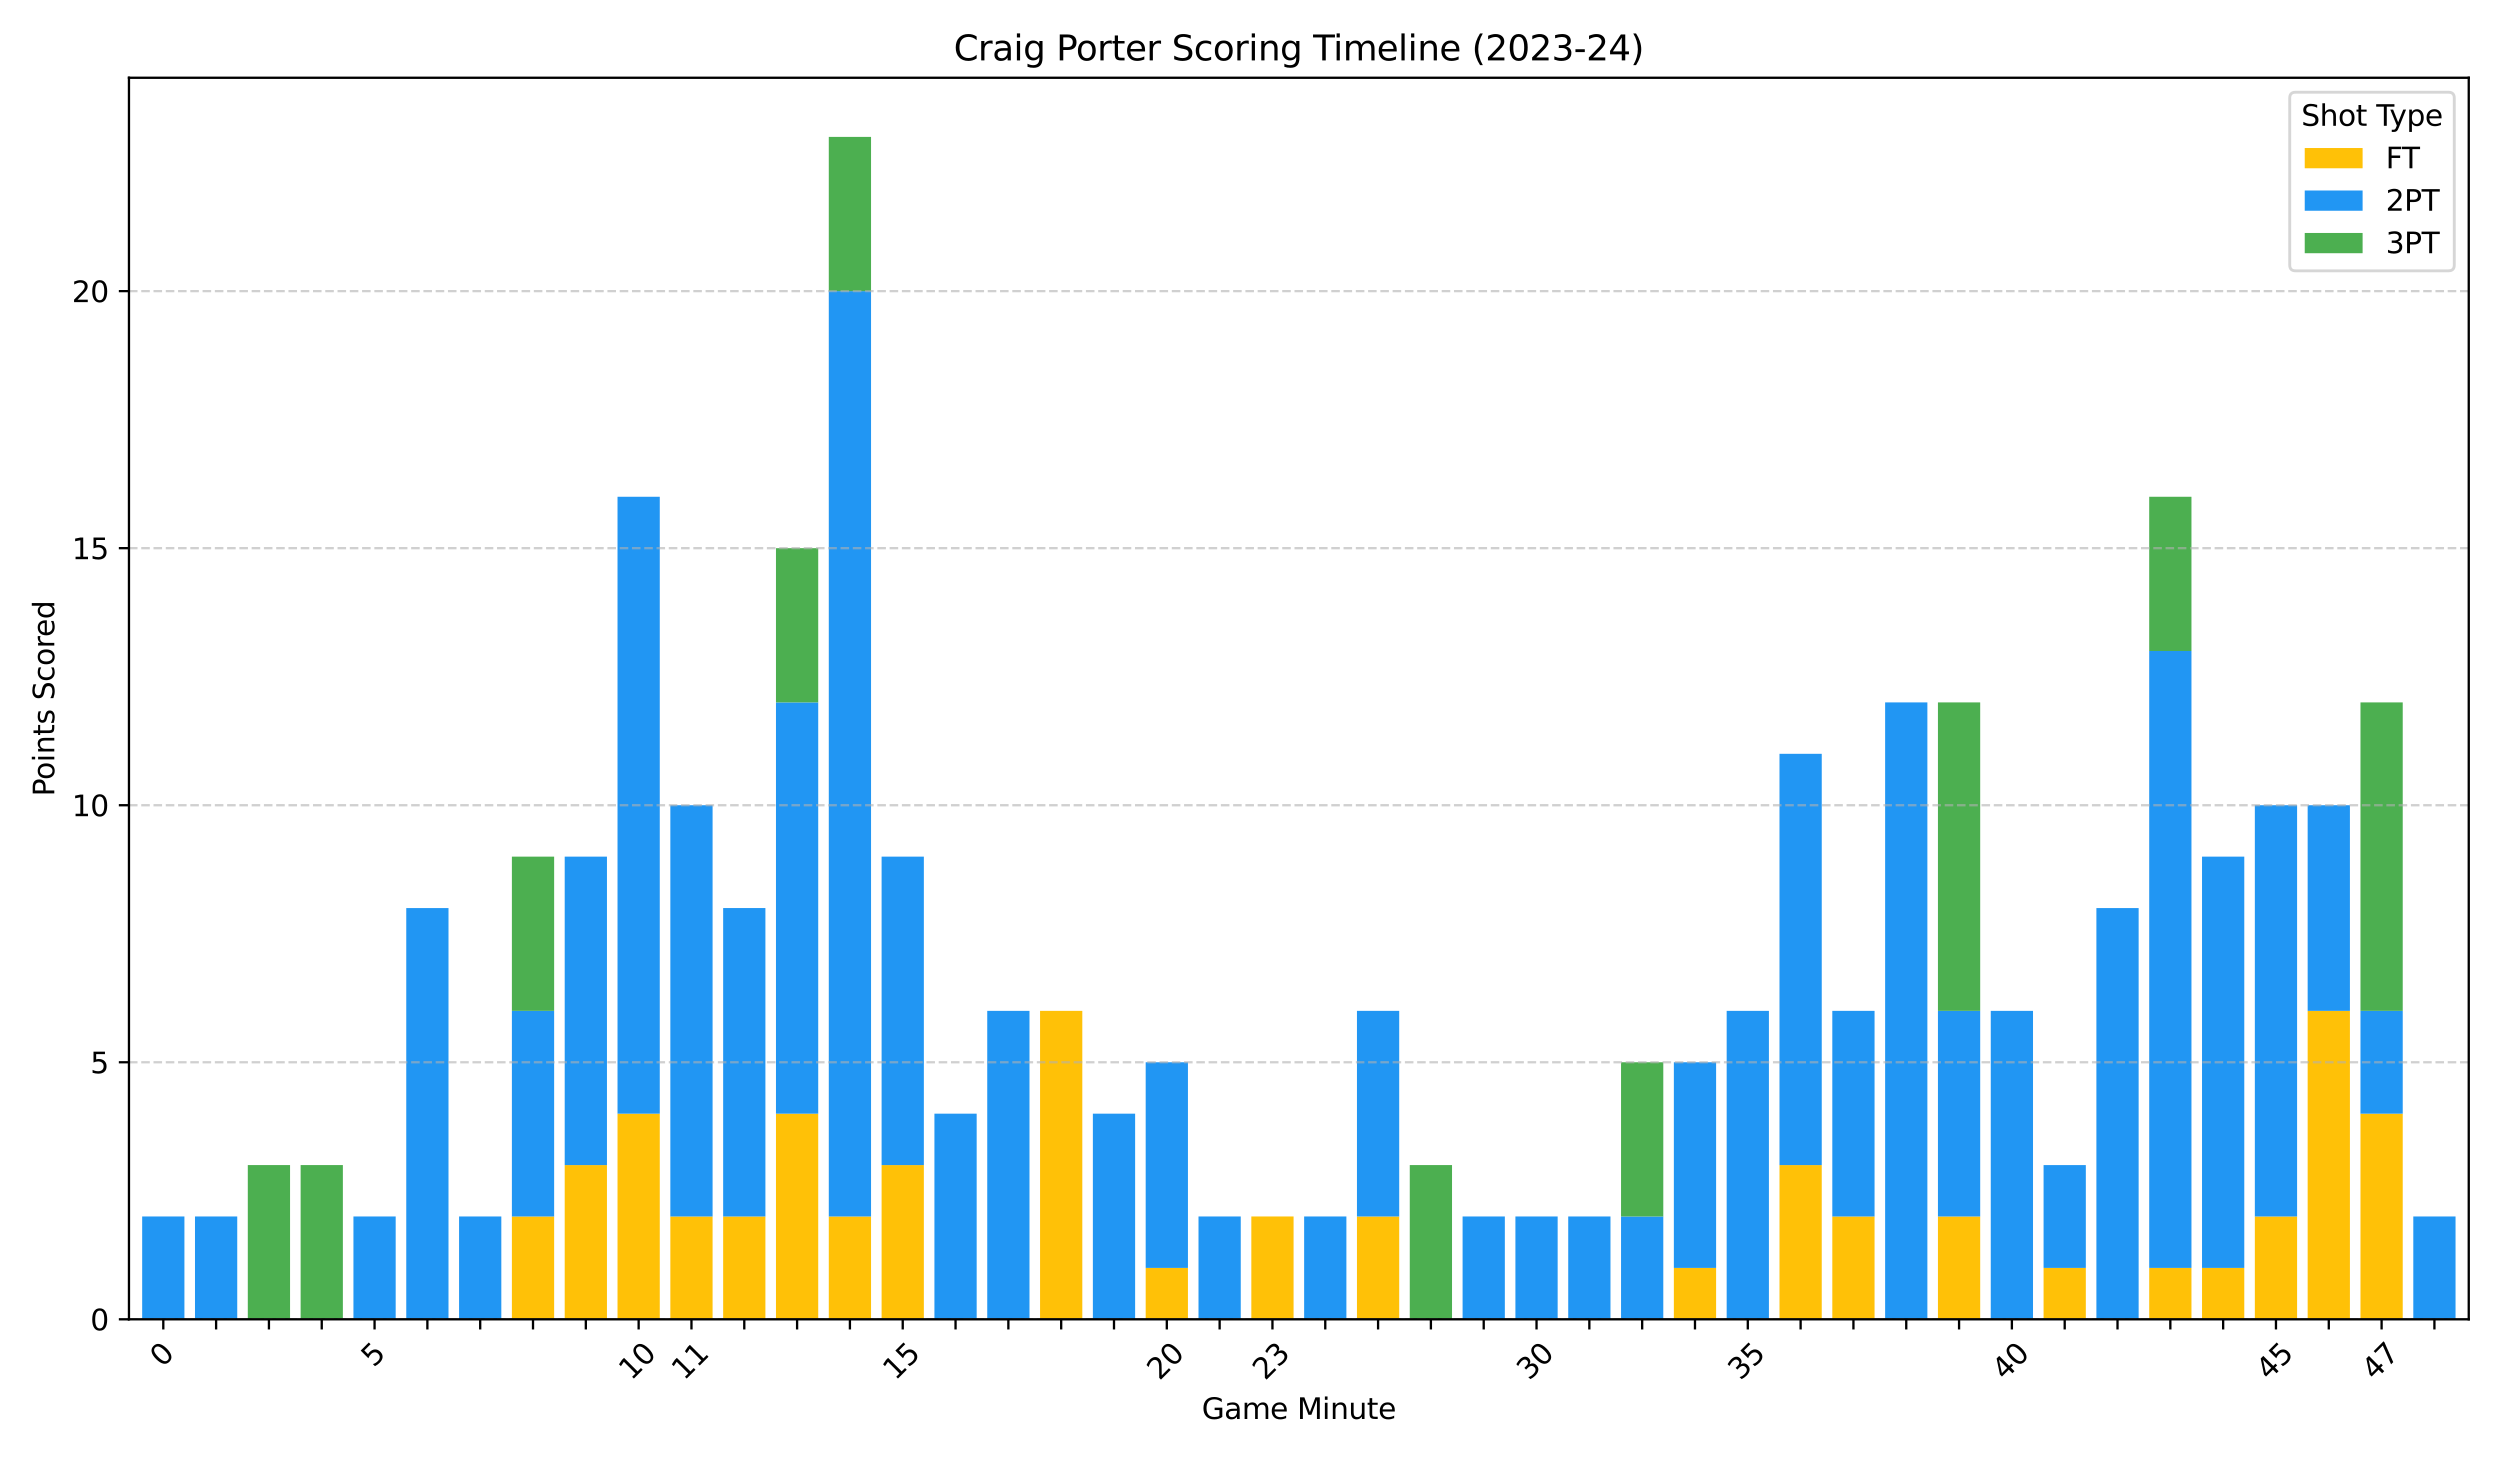 <?xml version="1.0" encoding="utf-8" standalone="no"?>
<!DOCTYPE svg PUBLIC "-//W3C//DTD SVG 1.1//EN"
  "http://www.w3.org/Graphics/SVG/1.1/DTD/svg11.dtd">
<svg xmlns:xlink="http://www.w3.org/1999/xlink" width="864pt" height="504pt" viewBox="0 0 864 504" xmlns="http://www.w3.org/2000/svg" version="1.1">
 <defs>
  <style type="text/css">*{stroke-linejoin: round; stroke-linecap: butt}</style>
 </defs>
 <g id="figure_1">
  <g id="patch_1">
   <path d="M 0 504 
L 864 504 
L 864 0 
L 0 0 
z
" style="fill: #ffffff"/>
  </g>
  <g id="axes_1">
   <g id="patch_2">
    <path d="M 44.57 455.956 
L 853.2 455.956 
L 853.2 26.88 
L 44.57 26.88 
z
" style="fill: #ffffff"/>
   </g>
   <g id="patch_3">
    <path d="M 49.133 455.956 
L 63.736 455.956 
L 63.736 455.956 
L 49.133 455.956 
z
" clip-path="url(#p39ae8d0732)" style="fill: #ffc107"/>
   </g>
   <g id="patch_4">
    <path d="M 67.387 455.956 
L 81.99 455.956 
L 81.99 455.956 
L 67.387 455.956 
z
" clip-path="url(#p39ae8d0732)" style="fill: #ffc107"/>
   </g>
   <g id="patch_5">
    <path d="M 85.64 455.956 
L 100.243 455.956 
L 100.243 455.956 
L 85.64 455.956 
z
" clip-path="url(#p39ae8d0732)" style="fill: #ffc107"/>
   </g>
   <g id="patch_6">
    <path d="M 103.894 455.956 
L 118.497 455.956 
L 118.497 455.956 
L 103.894 455.956 
z
" clip-path="url(#p39ae8d0732)" style="fill: #ffc107"/>
   </g>
   <g id="patch_7">
    <path d="M 122.147 455.956 
L 136.75 455.956 
L 136.75 455.956 
L 122.147 455.956 
z
" clip-path="url(#p39ae8d0732)" style="fill: #ffc107"/>
   </g>
   <g id="patch_8">
    <path d="M 140.401 455.956 
L 155.004 455.956 
L 155.004 455.956 
L 140.401 455.956 
z
" clip-path="url(#p39ae8d0732)" style="fill: #ffc107"/>
   </g>
   <g id="patch_9">
    <path d="M 158.654 455.956 
L 173.257 455.956 
L 173.257 455.956 
L 158.654 455.956 
z
" clip-path="url(#p39ae8d0732)" style="fill: #ffc107"/>
   </g>
   <g id="patch_10">
    <path d="M 176.908 455.956 
L 191.511 455.956 
L 191.511 420.421 
L 176.908 420.421 
z
" clip-path="url(#p39ae8d0732)" style="fill: #ffc107"/>
   </g>
   <g id="patch_11">
    <path d="M 195.161 455.956 
L 209.764 455.956 
L 209.764 402.654 
L 195.161 402.654 
z
" clip-path="url(#p39ae8d0732)" style="fill: #ffc107"/>
   </g>
   <g id="patch_12">
    <path d="M 213.415 455.956 
L 228.018 455.956 
L 228.018 384.887 
L 213.415 384.887 
z
" clip-path="url(#p39ae8d0732)" style="fill: #ffc107"/>
   </g>
   <g id="patch_13">
    <path d="M 231.668 455.956 
L 246.271 455.956 
L 246.271 420.421 
L 231.668 420.421 
z
" clip-path="url(#p39ae8d0732)" style="fill: #ffc107"/>
   </g>
   <g id="patch_14">
    <path d="M 249.922 455.956 
L 264.525 455.956 
L 264.525 420.421 
L 249.922 420.421 
z
" clip-path="url(#p39ae8d0732)" style="fill: #ffc107"/>
   </g>
   <g id="patch_15">
    <path d="M 268.175 455.956 
L 282.778 455.956 
L 282.778 384.887 
L 268.175 384.887 
z
" clip-path="url(#p39ae8d0732)" style="fill: #ffc107"/>
   </g>
   <g id="patch_16">
    <path d="M 286.429 455.956 
L 301.032 455.956 
L 301.032 420.421 
L 286.429 420.421 
z
" clip-path="url(#p39ae8d0732)" style="fill: #ffc107"/>
   </g>
   <g id="patch_17">
    <path d="M 304.682 455.956 
L 319.285 455.956 
L 319.285 402.654 
L 304.682 402.654 
z
" clip-path="url(#p39ae8d0732)" style="fill: #ffc107"/>
   </g>
   <g id="patch_18">
    <path d="M 322.936 455.956 
L 337.539 455.956 
L 337.539 455.956 
L 322.936 455.956 
z
" clip-path="url(#p39ae8d0732)" style="fill: #ffc107"/>
   </g>
   <g id="patch_19">
    <path d="M 341.189 455.956 
L 355.792 455.956 
L 355.792 455.956 
L 341.189 455.956 
z
" clip-path="url(#p39ae8d0732)" style="fill: #ffc107"/>
   </g>
   <g id="patch_20">
    <path d="M 359.443 455.956 
L 374.046 455.956 
L 374.046 349.353 
L 359.443 349.353 
z
" clip-path="url(#p39ae8d0732)" style="fill: #ffc107"/>
   </g>
   <g id="patch_21">
    <path d="M 377.696 455.956 
L 392.299 455.956 
L 392.299 455.956 
L 377.696 455.956 
z
" clip-path="url(#p39ae8d0732)" style="fill: #ffc107"/>
   </g>
   <g id="patch_22">
    <path d="M 395.95 455.956 
L 410.553 455.956 
L 410.553 438.188 
L 395.95 438.188 
z
" clip-path="url(#p39ae8d0732)" style="fill: #ffc107"/>
   </g>
   <g id="patch_23">
    <path d="M 414.203 455.956 
L 428.806 455.956 
L 428.806 455.956 
L 414.203 455.956 
z
" clip-path="url(#p39ae8d0732)" style="fill: #ffc107"/>
   </g>
   <g id="patch_24">
    <path d="M 432.457 455.956 
L 447.06 455.956 
L 447.06 420.421 
L 432.457 420.421 
z
" clip-path="url(#p39ae8d0732)" style="fill: #ffc107"/>
   </g>
   <g id="patch_25">
    <path d="M 450.71 455.956 
L 465.313 455.956 
L 465.313 455.956 
L 450.71 455.956 
z
" clip-path="url(#p39ae8d0732)" style="fill: #ffc107"/>
   </g>
   <g id="patch_26">
    <path d="M 468.964 455.956 
L 483.567 455.956 
L 483.567 420.421 
L 468.964 420.421 
z
" clip-path="url(#p39ae8d0732)" style="fill: #ffc107"/>
   </g>
   <g id="patch_27">
    <path d="M 487.217 455.956 
L 501.82 455.956 
L 501.82 455.956 
L 487.217 455.956 
z
" clip-path="url(#p39ae8d0732)" style="fill: #ffc107"/>
   </g>
   <g id="patch_28">
    <path d="M 505.471 455.956 
L 520.074 455.956 
L 520.074 455.956 
L 505.471 455.956 
z
" clip-path="url(#p39ae8d0732)" style="fill: #ffc107"/>
   </g>
   <g id="patch_29">
    <path d="M 523.724 455.956 
L 538.327 455.956 
L 538.327 455.956 
L 523.724 455.956 
z
" clip-path="url(#p39ae8d0732)" style="fill: #ffc107"/>
   </g>
   <g id="patch_30">
    <path d="M 541.978 455.956 
L 556.581 455.956 
L 556.581 455.956 
L 541.978 455.956 
z
" clip-path="url(#p39ae8d0732)" style="fill: #ffc107"/>
   </g>
   <g id="patch_31">
    <path d="M 560.231 455.956 
L 574.834 455.956 
L 574.834 455.956 
L 560.231 455.956 
z
" clip-path="url(#p39ae8d0732)" style="fill: #ffc107"/>
   </g>
   <g id="patch_32">
    <path d="M 578.485 455.956 
L 593.088 455.956 
L 593.088 438.188 
L 578.485 438.188 
z
" clip-path="url(#p39ae8d0732)" style="fill: #ffc107"/>
   </g>
   <g id="patch_33">
    <path d="M 596.738 455.956 
L 611.341 455.956 
L 611.341 455.956 
L 596.738 455.956 
z
" clip-path="url(#p39ae8d0732)" style="fill: #ffc107"/>
   </g>
   <g id="patch_34">
    <path d="M 614.992 455.956 
L 629.595 455.956 
L 629.595 402.654 
L 614.992 402.654 
z
" clip-path="url(#p39ae8d0732)" style="fill: #ffc107"/>
   </g>
   <g id="patch_35">
    <path d="M 633.245 455.956 
L 647.848 455.956 
L 647.848 420.421 
L 633.245 420.421 
z
" clip-path="url(#p39ae8d0732)" style="fill: #ffc107"/>
   </g>
   <g id="patch_36">
    <path d="M 651.499 455.956 
L 666.102 455.956 
L 666.102 455.956 
L 651.499 455.956 
z
" clip-path="url(#p39ae8d0732)" style="fill: #ffc107"/>
   </g>
   <g id="patch_37">
    <path d="M 669.752 455.956 
L 684.355 455.956 
L 684.355 420.421 
L 669.752 420.421 
z
" clip-path="url(#p39ae8d0732)" style="fill: #ffc107"/>
   </g>
   <g id="patch_38">
    <path d="M 688.006 455.956 
L 702.609 455.956 
L 702.609 455.956 
L 688.006 455.956 
z
" clip-path="url(#p39ae8d0732)" style="fill: #ffc107"/>
   </g>
   <g id="patch_39">
    <path d="M 706.259 455.956 
L 720.862 455.956 
L 720.862 438.188 
L 706.259 438.188 
z
" clip-path="url(#p39ae8d0732)" style="fill: #ffc107"/>
   </g>
   <g id="patch_40">
    <path d="M 724.513 455.956 
L 739.116 455.956 
L 739.116 455.956 
L 724.513 455.956 
z
" clip-path="url(#p39ae8d0732)" style="fill: #ffc107"/>
   </g>
   <g id="patch_41">
    <path d="M 742.766 455.956 
L 757.369 455.956 
L 757.369 438.188 
L 742.766 438.188 
z
" clip-path="url(#p39ae8d0732)" style="fill: #ffc107"/>
   </g>
   <g id="patch_42">
    <path d="M 761.02 455.956 
L 775.623 455.956 
L 775.623 438.188 
L 761.02 438.188 
z
" clip-path="url(#p39ae8d0732)" style="fill: #ffc107"/>
   </g>
   <g id="patch_43">
    <path d="M 779.273 455.956 
L 793.876 455.956 
L 793.876 420.421 
L 779.273 420.421 
z
" clip-path="url(#p39ae8d0732)" style="fill: #ffc107"/>
   </g>
   <g id="patch_44">
    <path d="M 797.527 455.956 
L 812.13 455.956 
L 812.13 349.353 
L 797.527 349.353 
z
" clip-path="url(#p39ae8d0732)" style="fill: #ffc107"/>
   </g>
   <g id="patch_45">
    <path d="M 815.78 455.956 
L 830.383 455.956 
L 830.383 384.887 
L 815.78 384.887 
z
" clip-path="url(#p39ae8d0732)" style="fill: #ffc107"/>
   </g>
   <g id="patch_46">
    <path d="M 834.034 455.956 
L 848.637 455.956 
L 848.637 455.956 
L 834.034 455.956 
z
" clip-path="url(#p39ae8d0732)" style="fill: #ffc107"/>
   </g>
   <g id="patch_47">
    <path d="M 49.133 455.956 
L 63.736 455.956 
L 63.736 420.421 
L 49.133 420.421 
z
" clip-path="url(#p39ae8d0732)" style="fill: #2196f3"/>
   </g>
   <g id="patch_48">
    <path d="M 67.387 455.956 
L 81.99 455.956 
L 81.99 420.421 
L 67.387 420.421 
z
" clip-path="url(#p39ae8d0732)" style="fill: #2196f3"/>
   </g>
   <g id="patch_49">
    <path d="M 85.64 455.956 
L 100.243 455.956 
L 100.243 455.956 
L 85.64 455.956 
z
" clip-path="url(#p39ae8d0732)" style="fill: #2196f3"/>
   </g>
   <g id="patch_50">
    <path d="M 103.894 455.956 
L 118.497 455.956 
L 118.497 455.956 
L 103.894 455.956 
z
" clip-path="url(#p39ae8d0732)" style="fill: #2196f3"/>
   </g>
   <g id="patch_51">
    <path d="M 122.147 455.956 
L 136.75 455.956 
L 136.75 420.421 
L 122.147 420.421 
z
" clip-path="url(#p39ae8d0732)" style="fill: #2196f3"/>
   </g>
   <g id="patch_52">
    <path d="M 140.401 455.956 
L 155.004 455.956 
L 155.004 313.819 
L 140.401 313.819 
z
" clip-path="url(#p39ae8d0732)" style="fill: #2196f3"/>
   </g>
   <g id="patch_53">
    <path d="M 158.654 455.956 
L 173.257 455.956 
L 173.257 420.421 
L 158.654 420.421 
z
" clip-path="url(#p39ae8d0732)" style="fill: #2196f3"/>
   </g>
   <g id="patch_54">
    <path d="M 176.908 420.421 
L 191.511 420.421 
L 191.511 349.353 
L 176.908 349.353 
z
" clip-path="url(#p39ae8d0732)" style="fill: #2196f3"/>
   </g>
   <g id="patch_55">
    <path d="M 195.161 402.654 
L 209.764 402.654 
L 209.764 296.052 
L 195.161 296.052 
z
" clip-path="url(#p39ae8d0732)" style="fill: #2196f3"/>
   </g>
   <g id="patch_56">
    <path d="M 213.415 384.887 
L 228.018 384.887 
L 228.018 171.682 
L 213.415 171.682 
z
" clip-path="url(#p39ae8d0732)" style="fill: #2196f3"/>
   </g>
   <g id="patch_57">
    <path d="M 231.668 420.421 
L 246.271 420.421 
L 246.271 278.285 
L 231.668 278.285 
z
" clip-path="url(#p39ae8d0732)" style="fill: #2196f3"/>
   </g>
   <g id="patch_58">
    <path d="M 249.922 420.421 
L 264.525 420.421 
L 264.525 313.819 
L 249.922 313.819 
z
" clip-path="url(#p39ae8d0732)" style="fill: #2196f3"/>
   </g>
   <g id="patch_59">
    <path d="M 268.175 384.887 
L 282.778 384.887 
L 282.778 242.75 
L 268.175 242.75 
z
" clip-path="url(#p39ae8d0732)" style="fill: #2196f3"/>
   </g>
   <g id="patch_60">
    <path d="M 286.429 420.421 
L 301.032 420.421 
L 301.032 100.613 
L 286.429 100.613 
z
" clip-path="url(#p39ae8d0732)" style="fill: #2196f3"/>
   </g>
   <g id="patch_61">
    <path d="M 304.682 402.654 
L 319.285 402.654 
L 319.285 296.052 
L 304.682 296.052 
z
" clip-path="url(#p39ae8d0732)" style="fill: #2196f3"/>
   </g>
   <g id="patch_62">
    <path d="M 322.936 455.956 
L 337.539 455.956 
L 337.539 384.887 
L 322.936 384.887 
z
" clip-path="url(#p39ae8d0732)" style="fill: #2196f3"/>
   </g>
   <g id="patch_63">
    <path d="M 341.189 455.956 
L 355.792 455.956 
L 355.792 349.353 
L 341.189 349.353 
z
" clip-path="url(#p39ae8d0732)" style="fill: #2196f3"/>
   </g>
   <g id="patch_64">
    <path d="M 359.443 455.956 
L 374.046 455.956 
L 374.046 455.956 
L 359.443 455.956 
z
" clip-path="url(#p39ae8d0732)" style="fill: #2196f3"/>
   </g>
   <g id="patch_65">
    <path d="M 377.696 455.956 
L 392.299 455.956 
L 392.299 384.887 
L 377.696 384.887 
z
" clip-path="url(#p39ae8d0732)" style="fill: #2196f3"/>
   </g>
   <g id="patch_66">
    <path d="M 395.95 438.188 
L 410.553 438.188 
L 410.553 367.12 
L 395.95 367.12 
z
" clip-path="url(#p39ae8d0732)" style="fill: #2196f3"/>
   </g>
   <g id="patch_67">
    <path d="M 414.203 455.956 
L 428.806 455.956 
L 428.806 420.421 
L 414.203 420.421 
z
" clip-path="url(#p39ae8d0732)" style="fill: #2196f3"/>
   </g>
   <g id="patch_68">
    <path d="M 432.457 455.956 
L 447.06 455.956 
L 447.06 455.956 
L 432.457 455.956 
z
" clip-path="url(#p39ae8d0732)" style="fill: #2196f3"/>
   </g>
   <g id="patch_69">
    <path d="M 450.71 455.956 
L 465.313 455.956 
L 465.313 420.421 
L 450.71 420.421 
z
" clip-path="url(#p39ae8d0732)" style="fill: #2196f3"/>
   </g>
   <g id="patch_70">
    <path d="M 468.964 420.421 
L 483.567 420.421 
L 483.567 349.353 
L 468.964 349.353 
z
" clip-path="url(#p39ae8d0732)" style="fill: #2196f3"/>
   </g>
   <g id="patch_71">
    <path d="M 487.217 455.956 
L 501.82 455.956 
L 501.82 455.956 
L 487.217 455.956 
z
" clip-path="url(#p39ae8d0732)" style="fill: #2196f3"/>
   </g>
   <g id="patch_72">
    <path d="M 505.471 455.956 
L 520.074 455.956 
L 520.074 420.421 
L 505.471 420.421 
z
" clip-path="url(#p39ae8d0732)" style="fill: #2196f3"/>
   </g>
   <g id="patch_73">
    <path d="M 523.724 455.956 
L 538.327 455.956 
L 538.327 420.421 
L 523.724 420.421 
z
" clip-path="url(#p39ae8d0732)" style="fill: #2196f3"/>
   </g>
   <g id="patch_74">
    <path d="M 541.978 455.956 
L 556.581 455.956 
L 556.581 420.421 
L 541.978 420.421 
z
" clip-path="url(#p39ae8d0732)" style="fill: #2196f3"/>
   </g>
   <g id="patch_75">
    <path d="M 560.231 455.956 
L 574.834 455.956 
L 574.834 420.421 
L 560.231 420.421 
z
" clip-path="url(#p39ae8d0732)" style="fill: #2196f3"/>
   </g>
   <g id="patch_76">
    <path d="M 578.485 438.188 
L 593.088 438.188 
L 593.088 367.12 
L 578.485 367.12 
z
" clip-path="url(#p39ae8d0732)" style="fill: #2196f3"/>
   </g>
   <g id="patch_77">
    <path d="M 596.738 455.956 
L 611.341 455.956 
L 611.341 349.353 
L 596.738 349.353 
z
" clip-path="url(#p39ae8d0732)" style="fill: #2196f3"/>
   </g>
   <g id="patch_78">
    <path d="M 614.992 402.654 
L 629.595 402.654 
L 629.595 260.517 
L 614.992 260.517 
z
" clip-path="url(#p39ae8d0732)" style="fill: #2196f3"/>
   </g>
   <g id="patch_79">
    <path d="M 633.245 420.421 
L 647.848 420.421 
L 647.848 349.353 
L 633.245 349.353 
z
" clip-path="url(#p39ae8d0732)" style="fill: #2196f3"/>
   </g>
   <g id="patch_80">
    <path d="M 651.499 455.956 
L 666.102 455.956 
L 666.102 242.75 
L 651.499 242.75 
z
" clip-path="url(#p39ae8d0732)" style="fill: #2196f3"/>
   </g>
   <g id="patch_81">
    <path d="M 669.752 420.421 
L 684.355 420.421 
L 684.355 349.353 
L 669.752 349.353 
z
" clip-path="url(#p39ae8d0732)" style="fill: #2196f3"/>
   </g>
   <g id="patch_82">
    <path d="M 688.006 455.956 
L 702.609 455.956 
L 702.609 349.353 
L 688.006 349.353 
z
" clip-path="url(#p39ae8d0732)" style="fill: #2196f3"/>
   </g>
   <g id="patch_83">
    <path d="M 706.259 438.188 
L 720.862 438.188 
L 720.862 402.654 
L 706.259 402.654 
z
" clip-path="url(#p39ae8d0732)" style="fill: #2196f3"/>
   </g>
   <g id="patch_84">
    <path d="M 724.513 455.956 
L 739.116 455.956 
L 739.116 313.819 
L 724.513 313.819 
z
" clip-path="url(#p39ae8d0732)" style="fill: #2196f3"/>
   </g>
   <g id="patch_85">
    <path d="M 742.766 438.188 
L 757.369 438.188 
L 757.369 224.983 
L 742.766 224.983 
z
" clip-path="url(#p39ae8d0732)" style="fill: #2196f3"/>
   </g>
   <g id="patch_86">
    <path d="M 761.02 438.188 
L 775.623 438.188 
L 775.623 296.052 
L 761.02 296.052 
z
" clip-path="url(#p39ae8d0732)" style="fill: #2196f3"/>
   </g>
   <g id="patch_87">
    <path d="M 779.273 420.421 
L 793.876 420.421 
L 793.876 278.285 
L 779.273 278.285 
z
" clip-path="url(#p39ae8d0732)" style="fill: #2196f3"/>
   </g>
   <g id="patch_88">
    <path d="M 797.527 349.353 
L 812.13 349.353 
L 812.13 278.285 
L 797.527 278.285 
z
" clip-path="url(#p39ae8d0732)" style="fill: #2196f3"/>
   </g>
   <g id="patch_89">
    <path d="M 815.78 384.887 
L 830.383 384.887 
L 830.383 349.353 
L 815.78 349.353 
z
" clip-path="url(#p39ae8d0732)" style="fill: #2196f3"/>
   </g>
   <g id="patch_90">
    <path d="M 834.034 455.956 
L 848.637 455.956 
L 848.637 420.421 
L 834.034 420.421 
z
" clip-path="url(#p39ae8d0732)" style="fill: #2196f3"/>
   </g>
   <g id="patch_91">
    <path d="M 49.133 455.956 
L 63.736 455.956 
L 63.736 455.956 
L 49.133 455.956 
z
" clip-path="url(#p39ae8d0732)" style="fill: #4caf50"/>
   </g>
   <g id="patch_92">
    <path d="M 67.387 455.956 
L 81.99 455.956 
L 81.99 455.956 
L 67.387 455.956 
z
" clip-path="url(#p39ae8d0732)" style="fill: #4caf50"/>
   </g>
   <g id="patch_93">
    <path d="M 85.64 455.956 
L 100.243 455.956 
L 100.243 402.654 
L 85.64 402.654 
z
" clip-path="url(#p39ae8d0732)" style="fill: #4caf50"/>
   </g>
   <g id="patch_94">
    <path d="M 103.894 455.956 
L 118.497 455.956 
L 118.497 402.654 
L 103.894 402.654 
z
" clip-path="url(#p39ae8d0732)" style="fill: #4caf50"/>
   </g>
   <g id="patch_95">
    <path d="M 122.147 455.956 
L 136.75 455.956 
L 136.75 455.956 
L 122.147 455.956 
z
" clip-path="url(#p39ae8d0732)" style="fill: #4caf50"/>
   </g>
   <g id="patch_96">
    <path d="M 140.401 455.956 
L 155.004 455.956 
L 155.004 455.956 
L 140.401 455.956 
z
" clip-path="url(#p39ae8d0732)" style="fill: #4caf50"/>
   </g>
   <g id="patch_97">
    <path d="M 158.654 455.956 
L 173.257 455.956 
L 173.257 455.956 
L 158.654 455.956 
z
" clip-path="url(#p39ae8d0732)" style="fill: #4caf50"/>
   </g>
   <g id="patch_98">
    <path d="M 176.908 349.353 
L 191.511 349.353 
L 191.511 296.052 
L 176.908 296.052 
z
" clip-path="url(#p39ae8d0732)" style="fill: #4caf50"/>
   </g>
   <g id="patch_99">
    <path d="M 195.161 455.956 
L 209.764 455.956 
L 209.764 455.956 
L 195.161 455.956 
z
" clip-path="url(#p39ae8d0732)" style="fill: #4caf50"/>
   </g>
   <g id="patch_100">
    <path d="M 213.415 455.956 
L 228.018 455.956 
L 228.018 455.956 
L 213.415 455.956 
z
" clip-path="url(#p39ae8d0732)" style="fill: #4caf50"/>
   </g>
   <g id="patch_101">
    <path d="M 231.668 455.956 
L 246.271 455.956 
L 246.271 455.956 
L 231.668 455.956 
z
" clip-path="url(#p39ae8d0732)" style="fill: #4caf50"/>
   </g>
   <g id="patch_102">
    <path d="M 249.922 455.956 
L 264.525 455.956 
L 264.525 455.956 
L 249.922 455.956 
z
" clip-path="url(#p39ae8d0732)" style="fill: #4caf50"/>
   </g>
   <g id="patch_103">
    <path d="M 268.175 242.75 
L 282.778 242.75 
L 282.778 189.449 
L 268.175 189.449 
z
" clip-path="url(#p39ae8d0732)" style="fill: #4caf50"/>
   </g>
   <g id="patch_104">
    <path d="M 286.429 100.613 
L 301.032 100.613 
L 301.032 47.312 
L 286.429 47.312 
z
" clip-path="url(#p39ae8d0732)" style="fill: #4caf50"/>
   </g>
   <g id="patch_105">
    <path d="M 304.682 455.956 
L 319.285 455.956 
L 319.285 455.956 
L 304.682 455.956 
z
" clip-path="url(#p39ae8d0732)" style="fill: #4caf50"/>
   </g>
   <g id="patch_106">
    <path d="M 322.936 455.956 
L 337.539 455.956 
L 337.539 455.956 
L 322.936 455.956 
z
" clip-path="url(#p39ae8d0732)" style="fill: #4caf50"/>
   </g>
   <g id="patch_107">
    <path d="M 341.189 455.956 
L 355.792 455.956 
L 355.792 455.956 
L 341.189 455.956 
z
" clip-path="url(#p39ae8d0732)" style="fill: #4caf50"/>
   </g>
   <g id="patch_108">
    <path d="M 359.443 455.956 
L 374.046 455.956 
L 374.046 455.956 
L 359.443 455.956 
z
" clip-path="url(#p39ae8d0732)" style="fill: #4caf50"/>
   </g>
   <g id="patch_109">
    <path d="M 377.696 455.956 
L 392.299 455.956 
L 392.299 455.956 
L 377.696 455.956 
z
" clip-path="url(#p39ae8d0732)" style="fill: #4caf50"/>
   </g>
   <g id="patch_110">
    <path d="M 395.95 455.956 
L 410.553 455.956 
L 410.553 455.956 
L 395.95 455.956 
z
" clip-path="url(#p39ae8d0732)" style="fill: #4caf50"/>
   </g>
   <g id="patch_111">
    <path d="M 414.203 455.956 
L 428.806 455.956 
L 428.806 455.956 
L 414.203 455.956 
z
" clip-path="url(#p39ae8d0732)" style="fill: #4caf50"/>
   </g>
   <g id="patch_112">
    <path d="M 432.457 455.956 
L 447.06 455.956 
L 447.06 455.956 
L 432.457 455.956 
z
" clip-path="url(#p39ae8d0732)" style="fill: #4caf50"/>
   </g>
   <g id="patch_113">
    <path d="M 450.71 455.956 
L 465.313 455.956 
L 465.313 455.956 
L 450.71 455.956 
z
" clip-path="url(#p39ae8d0732)" style="fill: #4caf50"/>
   </g>
   <g id="patch_114">
    <path d="M 468.964 455.956 
L 483.567 455.956 
L 483.567 455.956 
L 468.964 455.956 
z
" clip-path="url(#p39ae8d0732)" style="fill: #4caf50"/>
   </g>
   <g id="patch_115">
    <path d="M 487.217 455.956 
L 501.82 455.956 
L 501.82 402.654 
L 487.217 402.654 
z
" clip-path="url(#p39ae8d0732)" style="fill: #4caf50"/>
   </g>
   <g id="patch_116">
    <path d="M 505.471 455.956 
L 520.074 455.956 
L 520.074 455.956 
L 505.471 455.956 
z
" clip-path="url(#p39ae8d0732)" style="fill: #4caf50"/>
   </g>
   <g id="patch_117">
    <path d="M 523.724 455.956 
L 538.327 455.956 
L 538.327 455.956 
L 523.724 455.956 
z
" clip-path="url(#p39ae8d0732)" style="fill: #4caf50"/>
   </g>
   <g id="patch_118">
    <path d="M 541.978 455.956 
L 556.581 455.956 
L 556.581 455.956 
L 541.978 455.956 
z
" clip-path="url(#p39ae8d0732)" style="fill: #4caf50"/>
   </g>
   <g id="patch_119">
    <path d="M 560.231 420.421 
L 574.834 420.421 
L 574.834 367.12 
L 560.231 367.12 
z
" clip-path="url(#p39ae8d0732)" style="fill: #4caf50"/>
   </g>
   <g id="patch_120">
    <path d="M 578.485 455.956 
L 593.088 455.956 
L 593.088 455.956 
L 578.485 455.956 
z
" clip-path="url(#p39ae8d0732)" style="fill: #4caf50"/>
   </g>
   <g id="patch_121">
    <path d="M 596.738 455.956 
L 611.341 455.956 
L 611.341 455.956 
L 596.738 455.956 
z
" clip-path="url(#p39ae8d0732)" style="fill: #4caf50"/>
   </g>
   <g id="patch_122">
    <path d="M 614.992 455.956 
L 629.595 455.956 
L 629.595 455.956 
L 614.992 455.956 
z
" clip-path="url(#p39ae8d0732)" style="fill: #4caf50"/>
   </g>
   <g id="patch_123">
    <path d="M 633.245 455.956 
L 647.848 455.956 
L 647.848 455.956 
L 633.245 455.956 
z
" clip-path="url(#p39ae8d0732)" style="fill: #4caf50"/>
   </g>
   <g id="patch_124">
    <path d="M 651.499 455.956 
L 666.102 455.956 
L 666.102 455.956 
L 651.499 455.956 
z
" clip-path="url(#p39ae8d0732)" style="fill: #4caf50"/>
   </g>
   <g id="patch_125">
    <path d="M 669.752 349.353 
L 684.355 349.353 
L 684.355 242.75 
L 669.752 242.75 
z
" clip-path="url(#p39ae8d0732)" style="fill: #4caf50"/>
   </g>
   <g id="patch_126">
    <path d="M 688.006 455.956 
L 702.609 455.956 
L 702.609 455.956 
L 688.006 455.956 
z
" clip-path="url(#p39ae8d0732)" style="fill: #4caf50"/>
   </g>
   <g id="patch_127">
    <path d="M 706.259 455.956 
L 720.862 455.956 
L 720.862 455.956 
L 706.259 455.956 
z
" clip-path="url(#p39ae8d0732)" style="fill: #4caf50"/>
   </g>
   <g id="patch_128">
    <path d="M 724.513 455.956 
L 739.116 455.956 
L 739.116 455.956 
L 724.513 455.956 
z
" clip-path="url(#p39ae8d0732)" style="fill: #4caf50"/>
   </g>
   <g id="patch_129">
    <path d="M 742.766 224.983 
L 757.369 224.983 
L 757.369 171.682 
L 742.766 171.682 
z
" clip-path="url(#p39ae8d0732)" style="fill: #4caf50"/>
   </g>
   <g id="patch_130">
    <path d="M 761.02 455.956 
L 775.623 455.956 
L 775.623 455.956 
L 761.02 455.956 
z
" clip-path="url(#p39ae8d0732)" style="fill: #4caf50"/>
   </g>
   <g id="patch_131">
    <path d="M 779.273 455.956 
L 793.876 455.956 
L 793.876 455.956 
L 779.273 455.956 
z
" clip-path="url(#p39ae8d0732)" style="fill: #4caf50"/>
   </g>
   <g id="patch_132">
    <path d="M 797.527 455.956 
L 812.13 455.956 
L 812.13 455.956 
L 797.527 455.956 
z
" clip-path="url(#p39ae8d0732)" style="fill: #4caf50"/>
   </g>
   <g id="patch_133">
    <path d="M 815.78 349.353 
L 830.383 349.353 
L 830.383 242.75 
L 815.78 242.75 
z
" clip-path="url(#p39ae8d0732)" style="fill: #4caf50"/>
   </g>
   <g id="patch_134">
    <path d="M 834.034 455.956 
L 848.637 455.956 
L 848.637 455.956 
L 834.034 455.956 
z
" clip-path="url(#p39ae8d0732)" style="fill: #4caf50"/>
   </g>
   <g id="matplotlib.axis_1">
    <g id="xtick_1">
     <g id="line2d_1">
      <defs>
       <path id="m1b497cd5c6" d="M 0 0 
L 0 3.5 
" style="stroke: #000000; stroke-width: 0.8"/>
      </defs>
      <g>
       <use xlink:href="#m1b497cd5c6" x="56.435" y="455.956" style="stroke: #000000; stroke-width: 0.8"/>
      </g>
     </g>
     <g id="text_1">
      <!-- 0 -->
      <g transform="translate(56.136 472.827) rotate(-45) scale(0.1 -0.1)">
       <defs>
        <path id="DejaVuSans-30" d="M 2034 4250 
Q 1547 4250 1301 3770 
Q 1056 3291 1056 2328 
Q 1056 1369 1301 889 
Q 1547 409 2034 409 
Q 2525 409 2770 889 
Q 3016 1369 3016 2328 
Q 3016 3291 2770 3770 
Q 2525 4250 2034 4250 
z
M 2034 4750 
Q 2819 4750 3233 4129 
Q 3647 3509 3647 2328 
Q 3647 1150 3233 529 
Q 2819 -91 2034 -91 
Q 1250 -91 836 529 
Q 422 1150 422 2328 
Q 422 3509 836 4129 
Q 1250 4750 2034 4750 
z
" transform="scale(0.016)"/>
       </defs>
       <use xlink:href="#DejaVuSans-30"/>
      </g>
     </g>
    </g>
    <g id="xtick_2">
     <g id="line2d_2">
      <g>
       <use xlink:href="#m1b497cd5c6" x="74.688" y="455.956" style="stroke: #000000; stroke-width: 0.8"/>
      </g>
     </g>
    </g>
    <g id="xtick_3">
     <g id="line2d_3">
      <g>
       <use xlink:href="#m1b497cd5c6" x="92.942" y="455.956" style="stroke: #000000; stroke-width: 0.8"/>
      </g>
     </g>
    </g>
    <g id="xtick_4">
     <g id="line2d_4">
      <g>
       <use xlink:href="#m1b497cd5c6" x="111.195" y="455.956" style="stroke: #000000; stroke-width: 0.8"/>
      </g>
     </g>
    </g>
    <g id="xtick_5">
     <g id="line2d_5">
      <g>
       <use xlink:href="#m1b497cd5c6" x="129.449" y="455.956" style="stroke: #000000; stroke-width: 0.8"/>
      </g>
     </g>
     <g id="text_2">
      <!-- 5 -->
      <g transform="translate(129.15 472.827) rotate(-45) scale(0.1 -0.1)">
       <defs>
        <path id="DejaVuSans-35" d="M 691 4666 
L 3169 4666 
L 3169 4134 
L 1269 4134 
L 1269 2991 
Q 1406 3038 1543 3061 
Q 1681 3084 1819 3084 
Q 2600 3084 3056 2656 
Q 3513 2228 3513 1497 
Q 3513 744 3044 326 
Q 2575 -91 1722 -91 
Q 1428 -91 1123 -41 
Q 819 9 494 109 
L 494 744 
Q 775 591 1075 516 
Q 1375 441 1709 441 
Q 2250 441 2565 725 
Q 2881 1009 2881 1497 
Q 2881 1984 2565 2268 
Q 2250 2553 1709 2553 
Q 1456 2553 1204 2497 
Q 953 2441 691 2322 
L 691 4666 
z
" transform="scale(0.016)"/>
       </defs>
       <use xlink:href="#DejaVuSans-35"/>
      </g>
     </g>
    </g>
    <g id="xtick_6">
     <g id="line2d_6">
      <g>
       <use xlink:href="#m1b497cd5c6" x="147.702" y="455.956" style="stroke: #000000; stroke-width: 0.8"/>
      </g>
     </g>
    </g>
    <g id="xtick_7">
     <g id="line2d_7">
      <g>
       <use xlink:href="#m1b497cd5c6" x="165.956" y="455.956" style="stroke: #000000; stroke-width: 0.8"/>
      </g>
     </g>
    </g>
    <g id="xtick_8">
     <g id="line2d_8">
      <g>
       <use xlink:href="#m1b497cd5c6" x="184.209" y="455.956" style="stroke: #000000; stroke-width: 0.8"/>
      </g>
     </g>
    </g>
    <g id="xtick_9">
     <g id="line2d_9">
      <g>
       <use xlink:href="#m1b497cd5c6" x="202.463" y="455.956" style="stroke: #000000; stroke-width: 0.8"/>
      </g>
     </g>
    </g>
    <g id="xtick_10">
     <g id="line2d_10">
      <g>
       <use xlink:href="#m1b497cd5c6" x="220.716" y="455.956" style="stroke: #000000; stroke-width: 0.8"/>
      </g>
     </g>
     <g id="text_3">
      <!-- 10 -->
      <g transform="translate(218.168 477.326) rotate(-45) scale(0.1 -0.1)">
       <defs>
        <path id="DejaVuSans-31" d="M 794 531 
L 1825 531 
L 1825 4091 
L 703 3866 
L 703 4441 
L 1819 4666 
L 2450 4666 
L 2450 531 
L 3481 531 
L 3481 0 
L 794 0 
L 794 531 
z
" transform="scale(0.016)"/>
       </defs>
       <use xlink:href="#DejaVuSans-31"/>
       <use xlink:href="#DejaVuSans-30" transform="translate(63.623 0)"/>
      </g>
     </g>
    </g>
    <g id="xtick_11">
     <g id="line2d_11">
      <g>
       <use xlink:href="#m1b497cd5c6" x="238.97" y="455.956" style="stroke: #000000; stroke-width: 0.8"/>
      </g>
     </g>
     <g id="text_4">
      <!-- 11 -->
      <g transform="translate(236.422 477.326) rotate(-45) scale(0.1 -0.1)">
       <use xlink:href="#DejaVuSans-31"/>
       <use xlink:href="#DejaVuSans-31" transform="translate(63.623 0)"/>
      </g>
     </g>
    </g>
    <g id="xtick_12">
     <g id="line2d_12">
      <g>
       <use xlink:href="#m1b497cd5c6" x="257.223" y="455.956" style="stroke: #000000; stroke-width: 0.8"/>
      </g>
     </g>
    </g>
    <g id="xtick_13">
     <g id="line2d_13">
      <g>
       <use xlink:href="#m1b497cd5c6" x="275.477" y="455.956" style="stroke: #000000; stroke-width: 0.8"/>
      </g>
     </g>
    </g>
    <g id="xtick_14">
     <g id="line2d_14">
      <g>
       <use xlink:href="#m1b497cd5c6" x="293.73" y="455.956" style="stroke: #000000; stroke-width: 0.8"/>
      </g>
     </g>
    </g>
    <g id="xtick_15">
     <g id="line2d_15">
      <g>
       <use xlink:href="#m1b497cd5c6" x="311.984" y="455.956" style="stroke: #000000; stroke-width: 0.8"/>
      </g>
     </g>
     <g id="text_5">
      <!-- 15 -->
      <g transform="translate(309.436 477.326) rotate(-45) scale(0.1 -0.1)">
       <use xlink:href="#DejaVuSans-31"/>
       <use xlink:href="#DejaVuSans-35" transform="translate(63.623 0)"/>
      </g>
     </g>
    </g>
    <g id="xtick_16">
     <g id="line2d_16">
      <g>
       <use xlink:href="#m1b497cd5c6" x="330.237" y="455.956" style="stroke: #000000; stroke-width: 0.8"/>
      </g>
     </g>
    </g>
    <g id="xtick_17">
     <g id="line2d_17">
      <g>
       <use xlink:href="#m1b497cd5c6" x="348.491" y="455.956" style="stroke: #000000; stroke-width: 0.8"/>
      </g>
     </g>
    </g>
    <g id="xtick_18">
     <g id="line2d_18">
      <g>
       <use xlink:href="#m1b497cd5c6" x="366.744" y="455.956" style="stroke: #000000; stroke-width: 0.8"/>
      </g>
     </g>
    </g>
    <g id="xtick_19">
     <g id="line2d_19">
      <g>
       <use xlink:href="#m1b497cd5c6" x="384.998" y="455.956" style="stroke: #000000; stroke-width: 0.8"/>
      </g>
     </g>
    </g>
    <g id="xtick_20">
     <g id="line2d_20">
      <g>
       <use xlink:href="#m1b497cd5c6" x="403.251" y="455.956" style="stroke: #000000; stroke-width: 0.8"/>
      </g>
     </g>
     <g id="text_6">
      <!-- 20 -->
      <g transform="translate(400.703 477.326) rotate(-45) scale(0.1 -0.1)">
       <defs>
        <path id="DejaVuSans-32" d="M 1228 531 
L 3431 531 
L 3431 0 
L 469 0 
L 469 531 
Q 828 903 1448 1529 
Q 2069 2156 2228 2338 
Q 2531 2678 2651 2914 
Q 2772 3150 2772 3378 
Q 2772 3750 2511 3984 
Q 2250 4219 1831 4219 
Q 1534 4219 1204 4116 
Q 875 4013 500 3803 
L 500 4441 
Q 881 4594 1212 4672 
Q 1544 4750 1819 4750 
Q 2544 4750 2975 4387 
Q 3406 4025 3406 3419 
Q 3406 3131 3298 2873 
Q 3191 2616 2906 2266 
Q 2828 2175 2409 1742 
Q 1991 1309 1228 531 
z
" transform="scale(0.016)"/>
       </defs>
       <use xlink:href="#DejaVuSans-32"/>
       <use xlink:href="#DejaVuSans-30" transform="translate(63.623 0)"/>
      </g>
     </g>
    </g>
    <g id="xtick_21">
     <g id="line2d_21">
      <g>
       <use xlink:href="#m1b497cd5c6" x="421.505" y="455.956" style="stroke: #000000; stroke-width: 0.8"/>
      </g>
     </g>
    </g>
    <g id="xtick_22">
     <g id="line2d_22">
      <g>
       <use xlink:href="#m1b497cd5c6" x="439.758" y="455.956" style="stroke: #000000; stroke-width: 0.8"/>
      </g>
     </g>
     <g id="text_7">
      <!-- 23 -->
      <g transform="translate(437.21 477.326) rotate(-45) scale(0.1 -0.1)">
       <defs>
        <path id="DejaVuSans-33" d="M 2597 2516 
Q 3050 2419 3304 2112 
Q 3559 1806 3559 1356 
Q 3559 666 3084 287 
Q 2609 -91 1734 -91 
Q 1441 -91 1130 -33 
Q 819 25 488 141 
L 488 750 
Q 750 597 1062 519 
Q 1375 441 1716 441 
Q 2309 441 2620 675 
Q 2931 909 2931 1356 
Q 2931 1769 2642 2001 
Q 2353 2234 1838 2234 
L 1294 2234 
L 1294 2753 
L 1863 2753 
Q 2328 2753 2575 2939 
Q 2822 3125 2822 3475 
Q 2822 3834 2567 4026 
Q 2313 4219 1838 4219 
Q 1578 4219 1281 4162 
Q 984 4106 628 3988 
L 628 4550 
Q 988 4650 1302 4700 
Q 1616 4750 1894 4750 
Q 2613 4750 3031 4423 
Q 3450 4097 3450 3541 
Q 3450 3153 3228 2886 
Q 3006 2619 2597 2516 
z
" transform="scale(0.016)"/>
       </defs>
       <use xlink:href="#DejaVuSans-32"/>
       <use xlink:href="#DejaVuSans-33" transform="translate(63.623 0)"/>
      </g>
     </g>
    </g>
    <g id="xtick_23">
     <g id="line2d_23">
      <g>
       <use xlink:href="#m1b497cd5c6" x="458.012" y="455.956" style="stroke: #000000; stroke-width: 0.8"/>
      </g>
     </g>
    </g>
    <g id="xtick_24">
     <g id="line2d_24">
      <g>
       <use xlink:href="#m1b497cd5c6" x="476.265" y="455.956" style="stroke: #000000; stroke-width: 0.8"/>
      </g>
     </g>
    </g>
    <g id="xtick_25">
     <g id="line2d_25">
      <g>
       <use xlink:href="#m1b497cd5c6" x="494.519" y="455.956" style="stroke: #000000; stroke-width: 0.8"/>
      </g>
     </g>
    </g>
    <g id="xtick_26">
     <g id="line2d_26">
      <g>
       <use xlink:href="#m1b497cd5c6" x="512.772" y="455.956" style="stroke: #000000; stroke-width: 0.8"/>
      </g>
     </g>
    </g>
    <g id="xtick_27">
     <g id="line2d_27">
      <g>
       <use xlink:href="#m1b497cd5c6" x="531.026" y="455.956" style="stroke: #000000; stroke-width: 0.8"/>
      </g>
     </g>
     <g id="text_8">
      <!-- 30 -->
      <g transform="translate(528.478 477.326) rotate(-45) scale(0.1 -0.1)">
       <use xlink:href="#DejaVuSans-33"/>
       <use xlink:href="#DejaVuSans-30" transform="translate(63.623 0)"/>
      </g>
     </g>
    </g>
    <g id="xtick_28">
     <g id="line2d_28">
      <g>
       <use xlink:href="#m1b497cd5c6" x="549.279" y="455.956" style="stroke: #000000; stroke-width: 0.8"/>
      </g>
     </g>
    </g>
    <g id="xtick_29">
     <g id="line2d_29">
      <g>
       <use xlink:href="#m1b497cd5c6" x="567.533" y="455.956" style="stroke: #000000; stroke-width: 0.8"/>
      </g>
     </g>
    </g>
    <g id="xtick_30">
     <g id="line2d_30">
      <g>
       <use xlink:href="#m1b497cd5c6" x="585.786" y="455.956" style="stroke: #000000; stroke-width: 0.8"/>
      </g>
     </g>
    </g>
    <g id="xtick_31">
     <g id="line2d_31">
      <g>
       <use xlink:href="#m1b497cd5c6" x="604.04" y="455.956" style="stroke: #000000; stroke-width: 0.8"/>
      </g>
     </g>
     <g id="text_9">
      <!-- 35 -->
      <g transform="translate(601.492 477.326) rotate(-45) scale(0.1 -0.1)">
       <use xlink:href="#DejaVuSans-33"/>
       <use xlink:href="#DejaVuSans-35" transform="translate(63.623 0)"/>
      </g>
     </g>
    </g>
    <g id="xtick_32">
     <g id="line2d_32">
      <g>
       <use xlink:href="#m1b497cd5c6" x="622.293" y="455.956" style="stroke: #000000; stroke-width: 0.8"/>
      </g>
     </g>
    </g>
    <g id="xtick_33">
     <g id="line2d_33">
      <g>
       <use xlink:href="#m1b497cd5c6" x="640.547" y="455.956" style="stroke: #000000; stroke-width: 0.8"/>
      </g>
     </g>
    </g>
    <g id="xtick_34">
     <g id="line2d_34">
      <g>
       <use xlink:href="#m1b497cd5c6" x="658.8" y="455.956" style="stroke: #000000; stroke-width: 0.8"/>
      </g>
     </g>
    </g>
    <g id="xtick_35">
     <g id="line2d_35">
      <g>
       <use xlink:href="#m1b497cd5c6" x="677.054" y="455.956" style="stroke: #000000; stroke-width: 0.8"/>
      </g>
     </g>
    </g>
    <g id="xtick_36">
     <g id="line2d_36">
      <g>
       <use xlink:href="#m1b497cd5c6" x="695.307" y="455.956" style="stroke: #000000; stroke-width: 0.8"/>
      </g>
     </g>
     <g id="text_10">
      <!-- 40 -->
      <g transform="translate(692.759 477.326) rotate(-45) scale(0.1 -0.1)">
       <defs>
        <path id="DejaVuSans-34" d="M 2419 4116 
L 825 1625 
L 2419 1625 
L 2419 4116 
z
M 2253 4666 
L 3047 4666 
L 3047 1625 
L 3713 1625 
L 3713 1100 
L 3047 1100 
L 3047 0 
L 2419 0 
L 2419 1100 
L 313 1100 
L 313 1709 
L 2253 4666 
z
" transform="scale(0.016)"/>
       </defs>
       <use xlink:href="#DejaVuSans-34"/>
       <use xlink:href="#DejaVuSans-30" transform="translate(63.623 0)"/>
      </g>
     </g>
    </g>
    <g id="xtick_37">
     <g id="line2d_37">
      <g>
       <use xlink:href="#m1b497cd5c6" x="713.561" y="455.956" style="stroke: #000000; stroke-width: 0.8"/>
      </g>
     </g>
    </g>
    <g id="xtick_38">
     <g id="line2d_38">
      <g>
       <use xlink:href="#m1b497cd5c6" x="731.814" y="455.956" style="stroke: #000000; stroke-width: 0.8"/>
      </g>
     </g>
    </g>
    <g id="xtick_39">
     <g id="line2d_39">
      <g>
       <use xlink:href="#m1b497cd5c6" x="750.068" y="455.956" style="stroke: #000000; stroke-width: 0.8"/>
      </g>
     </g>
    </g>
    <g id="xtick_40">
     <g id="line2d_40">
      <g>
       <use xlink:href="#m1b497cd5c6" x="768.321" y="455.956" style="stroke: #000000; stroke-width: 0.8"/>
      </g>
     </g>
    </g>
    <g id="xtick_41">
     <g id="line2d_41">
      <g>
       <use xlink:href="#m1b497cd5c6" x="786.575" y="455.956" style="stroke: #000000; stroke-width: 0.8"/>
      </g>
     </g>
     <g id="text_11">
      <!-- 45 -->
      <g transform="translate(784.027 477.326) rotate(-45) scale(0.1 -0.1)">
       <use xlink:href="#DejaVuSans-34"/>
       <use xlink:href="#DejaVuSans-35" transform="translate(63.623 0)"/>
      </g>
     </g>
    </g>
    <g id="xtick_42">
     <g id="line2d_42">
      <g>
       <use xlink:href="#m1b497cd5c6" x="804.828" y="455.956" style="stroke: #000000; stroke-width: 0.8"/>
      </g>
     </g>
    </g>
    <g id="xtick_43">
     <g id="line2d_43">
      <g>
       <use xlink:href="#m1b497cd5c6" x="823.082" y="455.956" style="stroke: #000000; stroke-width: 0.8"/>
      </g>
     </g>
     <g id="text_12">
      <!-- 47 -->
      <g transform="translate(820.534 477.326) rotate(-45) scale(0.1 -0.1)">
       <defs>
        <path id="DejaVuSans-37" d="M 525 4666 
L 3525 4666 
L 3525 4397 
L 1831 0 
L 1172 0 
L 2766 4134 
L 525 4134 
L 525 4666 
z
" transform="scale(0.016)"/>
       </defs>
       <use xlink:href="#DejaVuSans-34"/>
       <use xlink:href="#DejaVuSans-37" transform="translate(63.623 0)"/>
      </g>
     </g>
    </g>
    <g id="xtick_44">
     <g id="line2d_44">
      <g>
       <use xlink:href="#m1b497cd5c6" x="841.335" y="455.956" style="stroke: #000000; stroke-width: 0.8"/>
      </g>
     </g>
    </g>
    <g id="text_13">
     <!-- Game Minute -->
     <g transform="translate(415.333 490.395) scale(0.1 -0.1)">
      <defs>
       <path id="DejaVuSans-47" d="M 3809 666 
L 3809 1919 
L 2778 1919 
L 2778 2438 
L 4434 2438 
L 4434 434 
Q 4069 175 3628 42 
Q 3188 -91 2688 -91 
Q 1594 -91 976 548 
Q 359 1188 359 2328 
Q 359 3472 976 4111 
Q 1594 4750 2688 4750 
Q 3144 4750 3555 4637 
Q 3966 4525 4313 4306 
L 4313 3634 
Q 3963 3931 3569 4081 
Q 3175 4231 2741 4231 
Q 1884 4231 1454 3753 
Q 1025 3275 1025 2328 
Q 1025 1384 1454 906 
Q 1884 428 2741 428 
Q 3075 428 3337 486 
Q 3600 544 3809 666 
z
" transform="scale(0.016)"/>
       <path id="DejaVuSans-61" d="M 2194 1759 
Q 1497 1759 1228 1600 
Q 959 1441 959 1056 
Q 959 750 1161 570 
Q 1363 391 1709 391 
Q 2188 391 2477 730 
Q 2766 1069 2766 1631 
L 2766 1759 
L 2194 1759 
z
M 3341 1997 
L 3341 0 
L 2766 0 
L 2766 531 
Q 2569 213 2275 61 
Q 1981 -91 1556 -91 
Q 1019 -91 701 211 
Q 384 513 384 1019 
Q 384 1609 779 1909 
Q 1175 2209 1959 2209 
L 2766 2209 
L 2766 2266 
Q 2766 2663 2505 2880 
Q 2244 3097 1772 3097 
Q 1472 3097 1187 3025 
Q 903 2953 641 2809 
L 641 3341 
Q 956 3463 1253 3523 
Q 1550 3584 1831 3584 
Q 2591 3584 2966 3190 
Q 3341 2797 3341 1997 
z
" transform="scale(0.016)"/>
       <path id="DejaVuSans-6d" d="M 3328 2828 
Q 3544 3216 3844 3400 
Q 4144 3584 4550 3584 
Q 5097 3584 5394 3201 
Q 5691 2819 5691 2113 
L 5691 0 
L 5113 0 
L 5113 2094 
Q 5113 2597 4934 2840 
Q 4756 3084 4391 3084 
Q 3944 3084 3684 2787 
Q 3425 2491 3425 1978 
L 3425 0 
L 2847 0 
L 2847 2094 
Q 2847 2600 2669 2842 
Q 2491 3084 2119 3084 
Q 1678 3084 1418 2786 
Q 1159 2488 1159 1978 
L 1159 0 
L 581 0 
L 581 3500 
L 1159 3500 
L 1159 2956 
Q 1356 3278 1631 3431 
Q 1906 3584 2284 3584 
Q 2666 3584 2933 3390 
Q 3200 3197 3328 2828 
z
" transform="scale(0.016)"/>
       <path id="DejaVuSans-65" d="M 3597 1894 
L 3597 1613 
L 953 1613 
Q 991 1019 1311 708 
Q 1631 397 2203 397 
Q 2534 397 2845 478 
Q 3156 559 3463 722 
L 3463 178 
Q 3153 47 2828 -22 
Q 2503 -91 2169 -91 
Q 1331 -91 842 396 
Q 353 884 353 1716 
Q 353 2575 817 3079 
Q 1281 3584 2069 3584 
Q 2775 3584 3186 3129 
Q 3597 2675 3597 1894 
z
M 3022 2063 
Q 3016 2534 2758 2815 
Q 2500 3097 2075 3097 
Q 1594 3097 1305 2825 
Q 1016 2553 972 2059 
L 3022 2063 
z
" transform="scale(0.016)"/>
       <path id="DejaVuSans-20" transform="scale(0.016)"/>
       <path id="DejaVuSans-4d" d="M 628 4666 
L 1569 4666 
L 2759 1491 
L 3956 4666 
L 4897 4666 
L 4897 0 
L 4281 0 
L 4281 4097 
L 3078 897 
L 2444 897 
L 1241 4097 
L 1241 0 
L 628 0 
L 628 4666 
z
" transform="scale(0.016)"/>
       <path id="DejaVuSans-69" d="M 603 3500 
L 1178 3500 
L 1178 0 
L 603 0 
L 603 3500 
z
M 603 4863 
L 1178 4863 
L 1178 4134 
L 603 4134 
L 603 4863 
z
" transform="scale(0.016)"/>
       <path id="DejaVuSans-6e" d="M 3513 2113 
L 3513 0 
L 2938 0 
L 2938 2094 
Q 2938 2591 2744 2837 
Q 2550 3084 2163 3084 
Q 1697 3084 1428 2787 
Q 1159 2491 1159 1978 
L 1159 0 
L 581 0 
L 581 3500 
L 1159 3500 
L 1159 2956 
Q 1366 3272 1645 3428 
Q 1925 3584 2291 3584 
Q 2894 3584 3203 3211 
Q 3513 2838 3513 2113 
z
" transform="scale(0.016)"/>
       <path id="DejaVuSans-75" d="M 544 1381 
L 544 3500 
L 1119 3500 
L 1119 1403 
Q 1119 906 1312 657 
Q 1506 409 1894 409 
Q 2359 409 2629 706 
Q 2900 1003 2900 1516 
L 2900 3500 
L 3475 3500 
L 3475 0 
L 2900 0 
L 2900 538 
Q 2691 219 2414 64 
Q 2138 -91 1772 -91 
Q 1169 -91 856 284 
Q 544 659 544 1381 
z
M 1991 3584 
L 1991 3584 
z
" transform="scale(0.016)"/>
       <path id="DejaVuSans-74" d="M 1172 4494 
L 1172 3500 
L 2356 3500 
L 2356 3053 
L 1172 3053 
L 1172 1153 
Q 1172 725 1289 603 
Q 1406 481 1766 481 
L 2356 481 
L 2356 0 
L 1766 0 
Q 1100 0 847 248 
Q 594 497 594 1153 
L 594 3053 
L 172 3053 
L 172 3500 
L 594 3500 
L 594 4494 
L 1172 4494 
z
" transform="scale(0.016)"/>
      </defs>
      <use xlink:href="#DejaVuSans-47"/>
      <use xlink:href="#DejaVuSans-61" transform="translate(77.49 0)"/>
      <use xlink:href="#DejaVuSans-6d" transform="translate(138.77 0)"/>
      <use xlink:href="#DejaVuSans-65" transform="translate(236.182 0)"/>
      <use xlink:href="#DejaVuSans-20" transform="translate(297.705 0)"/>
      <use xlink:href="#DejaVuSans-4d" transform="translate(329.492 0)"/>
      <use xlink:href="#DejaVuSans-69" transform="translate(415.771 0)"/>
      <use xlink:href="#DejaVuSans-6e" transform="translate(443.555 0)"/>
      <use xlink:href="#DejaVuSans-75" transform="translate(506.934 0)"/>
      <use xlink:href="#DejaVuSans-74" transform="translate(570.312 0)"/>
      <use xlink:href="#DejaVuSans-65" transform="translate(609.521 0)"/>
     </g>
    </g>
   </g>
   <g id="matplotlib.axis_2">
    <g id="ytick_1">
     <g id="line2d_45">
      <path d="M 44.57 455.956 
L 853.2 455.956 
" clip-path="url(#p39ae8d0732)" style="fill: none; stroke-dasharray: 2.96,1.28; stroke-dashoffset: 0; stroke: #b0b0b0; stroke-opacity: 0.6; stroke-width: 0.8"/>
     </g>
     <g id="line2d_46">
      <defs>
       <path id="m295e6798a6" d="M 0 0 
L -3.5 0 
" style="stroke: #000000; stroke-width: 0.8"/>
      </defs>
      <g>
       <use xlink:href="#m295e6798a6" x="44.57" y="455.956" style="stroke: #000000; stroke-width: 0.8"/>
      </g>
     </g>
     <g id="text_14">
      <!-- 0 -->
      <g transform="translate(31.207 459.755) scale(0.1 -0.1)">
       <use xlink:href="#DejaVuSans-30"/>
      </g>
     </g>
    </g>
    <g id="ytick_2">
     <g id="line2d_47">
      <path d="M 44.57 367.12 
L 853.2 367.12 
" clip-path="url(#p39ae8d0732)" style="fill: none; stroke-dasharray: 2.96,1.28; stroke-dashoffset: 0; stroke: #b0b0b0; stroke-opacity: 0.6; stroke-width: 0.8"/>
     </g>
     <g id="line2d_48">
      <g>
       <use xlink:href="#m295e6798a6" x="44.57" y="367.12" style="stroke: #000000; stroke-width: 0.8"/>
      </g>
     </g>
     <g id="text_15">
      <!-- 5 -->
      <g transform="translate(31.207 370.919) scale(0.1 -0.1)">
       <use xlink:href="#DejaVuSans-35"/>
      </g>
     </g>
    </g>
    <g id="ytick_3">
     <g id="line2d_49">
      <path d="M 44.57 278.285 
L 853.2 278.285 
" clip-path="url(#p39ae8d0732)" style="fill: none; stroke-dasharray: 2.96,1.28; stroke-dashoffset: 0; stroke: #b0b0b0; stroke-opacity: 0.6; stroke-width: 0.8"/>
     </g>
     <g id="line2d_50">
      <g>
       <use xlink:href="#m295e6798a6" x="44.57" y="278.285" style="stroke: #000000; stroke-width: 0.8"/>
      </g>
     </g>
     <g id="text_16">
      <!-- 10 -->
      <g transform="translate(24.845 282.084) scale(0.1 -0.1)">
       <use xlink:href="#DejaVuSans-31"/>
       <use xlink:href="#DejaVuSans-30" transform="translate(63.623 0)"/>
      </g>
     </g>
    </g>
    <g id="ytick_4">
     <g id="line2d_51">
      <path d="M 44.57 189.449 
L 853.2 189.449 
" clip-path="url(#p39ae8d0732)" style="fill: none; stroke-dasharray: 2.96,1.28; stroke-dashoffset: 0; stroke: #b0b0b0; stroke-opacity: 0.6; stroke-width: 0.8"/>
     </g>
     <g id="line2d_52">
      <g>
       <use xlink:href="#m295e6798a6" x="44.57" y="189.449" style="stroke: #000000; stroke-width: 0.8"/>
      </g>
     </g>
     <g id="text_17">
      <!-- 15 -->
      <g transform="translate(24.845 193.248) scale(0.1 -0.1)">
       <use xlink:href="#DejaVuSans-31"/>
       <use xlink:href="#DejaVuSans-35" transform="translate(63.623 0)"/>
      </g>
     </g>
    </g>
    <g id="ytick_5">
     <g id="line2d_53">
      <path d="M 44.57 100.613 
L 853.2 100.613 
" clip-path="url(#p39ae8d0732)" style="fill: none; stroke-dasharray: 2.96,1.28; stroke-dashoffset: 0; stroke: #b0b0b0; stroke-opacity: 0.6; stroke-width: 0.8"/>
     </g>
     <g id="line2d_54">
      <g>
       <use xlink:href="#m295e6798a6" x="44.57" y="100.613" style="stroke: #000000; stroke-width: 0.8"/>
      </g>
     </g>
     <g id="text_18">
      <!-- 20 -->
      <g transform="translate(24.845 104.413) scale(0.1 -0.1)">
       <use xlink:href="#DejaVuSans-32"/>
       <use xlink:href="#DejaVuSans-30" transform="translate(63.623 0)"/>
      </g>
     </g>
    </g>
    <g id="text_19">
     <!-- Points Scored -->
     <g transform="translate(18.765 275.199) rotate(-90) scale(0.1 -0.1)">
      <defs>
       <path id="DejaVuSans-50" d="M 1259 4147 
L 1259 2394 
L 2053 2394 
Q 2494 2394 2734 2622 
Q 2975 2850 2975 3272 
Q 2975 3691 2734 3919 
Q 2494 4147 2053 4147 
L 1259 4147 
z
M 628 4666 
L 2053 4666 
Q 2838 4666 3239 4311 
Q 3641 3956 3641 3272 
Q 3641 2581 3239 2228 
Q 2838 1875 2053 1875 
L 1259 1875 
L 1259 0 
L 628 0 
L 628 4666 
z
" transform="scale(0.016)"/>
       <path id="DejaVuSans-6f" d="M 1959 3097 
Q 1497 3097 1228 2736 
Q 959 2375 959 1747 
Q 959 1119 1226 758 
Q 1494 397 1959 397 
Q 2419 397 2687 759 
Q 2956 1122 2956 1747 
Q 2956 2369 2687 2733 
Q 2419 3097 1959 3097 
z
M 1959 3584 
Q 2709 3584 3137 3096 
Q 3566 2609 3566 1747 
Q 3566 888 3137 398 
Q 2709 -91 1959 -91 
Q 1206 -91 779 398 
Q 353 888 353 1747 
Q 353 2609 779 3096 
Q 1206 3584 1959 3584 
z
" transform="scale(0.016)"/>
       <path id="DejaVuSans-73" d="M 2834 3397 
L 2834 2853 
Q 2591 2978 2328 3040 
Q 2066 3103 1784 3103 
Q 1356 3103 1142 2972 
Q 928 2841 928 2578 
Q 928 2378 1081 2264 
Q 1234 2150 1697 2047 
L 1894 2003 
Q 2506 1872 2764 1633 
Q 3022 1394 3022 966 
Q 3022 478 2636 193 
Q 2250 -91 1575 -91 
Q 1294 -91 989 -36 
Q 684 19 347 128 
L 347 722 
Q 666 556 975 473 
Q 1284 391 1588 391 
Q 1994 391 2212 530 
Q 2431 669 2431 922 
Q 2431 1156 2273 1281 
Q 2116 1406 1581 1522 
L 1381 1569 
Q 847 1681 609 1914 
Q 372 2147 372 2553 
Q 372 3047 722 3315 
Q 1072 3584 1716 3584 
Q 2034 3584 2315 3537 
Q 2597 3491 2834 3397 
z
" transform="scale(0.016)"/>
       <path id="DejaVuSans-53" d="M 3425 4513 
L 3425 3897 
Q 3066 4069 2747 4153 
Q 2428 4238 2131 4238 
Q 1616 4238 1336 4038 
Q 1056 3838 1056 3469 
Q 1056 3159 1242 3001 
Q 1428 2844 1947 2747 
L 2328 2669 
Q 3034 2534 3370 2195 
Q 3706 1856 3706 1288 
Q 3706 609 3251 259 
Q 2797 -91 1919 -91 
Q 1588 -91 1214 -16 
Q 841 59 441 206 
L 441 856 
Q 825 641 1194 531 
Q 1563 422 1919 422 
Q 2459 422 2753 634 
Q 3047 847 3047 1241 
Q 3047 1584 2836 1778 
Q 2625 1972 2144 2069 
L 1759 2144 
Q 1053 2284 737 2584 
Q 422 2884 422 3419 
Q 422 4038 858 4394 
Q 1294 4750 2059 4750 
Q 2388 4750 2728 4690 
Q 3069 4631 3425 4513 
z
" transform="scale(0.016)"/>
       <path id="DejaVuSans-63" d="M 3122 3366 
L 3122 2828 
Q 2878 2963 2633 3030 
Q 2388 3097 2138 3097 
Q 1578 3097 1268 2742 
Q 959 2388 959 1747 
Q 959 1106 1268 751 
Q 1578 397 2138 397 
Q 2388 397 2633 464 
Q 2878 531 3122 666 
L 3122 134 
Q 2881 22 2623 -34 
Q 2366 -91 2075 -91 
Q 1284 -91 818 406 
Q 353 903 353 1747 
Q 353 2603 823 3093 
Q 1294 3584 2113 3584 
Q 2378 3584 2631 3529 
Q 2884 3475 3122 3366 
z
" transform="scale(0.016)"/>
       <path id="DejaVuSans-72" d="M 2631 2963 
Q 2534 3019 2420 3045 
Q 2306 3072 2169 3072 
Q 1681 3072 1420 2755 
Q 1159 2438 1159 1844 
L 1159 0 
L 581 0 
L 581 3500 
L 1159 3500 
L 1159 2956 
Q 1341 3275 1631 3429 
Q 1922 3584 2338 3584 
Q 2397 3584 2469 3576 
Q 2541 3569 2628 3553 
L 2631 2963 
z
" transform="scale(0.016)"/>
       <path id="DejaVuSans-64" d="M 2906 2969 
L 2906 4863 
L 3481 4863 
L 3481 0 
L 2906 0 
L 2906 525 
Q 2725 213 2448 61 
Q 2172 -91 1784 -91 
Q 1150 -91 751 415 
Q 353 922 353 1747 
Q 353 2572 751 3078 
Q 1150 3584 1784 3584 
Q 2172 3584 2448 3432 
Q 2725 3281 2906 2969 
z
M 947 1747 
Q 947 1113 1208 752 
Q 1469 391 1925 391 
Q 2381 391 2643 752 
Q 2906 1113 2906 1747 
Q 2906 2381 2643 2742 
Q 2381 3103 1925 3103 
Q 1469 3103 1208 2742 
Q 947 2381 947 1747 
z
" transform="scale(0.016)"/>
      </defs>
      <use xlink:href="#DejaVuSans-50"/>
      <use xlink:href="#DejaVuSans-6f" transform="translate(56.678 0)"/>
      <use xlink:href="#DejaVuSans-69" transform="translate(117.859 0)"/>
      <use xlink:href="#DejaVuSans-6e" transform="translate(145.643 0)"/>
      <use xlink:href="#DejaVuSans-74" transform="translate(209.021 0)"/>
      <use xlink:href="#DejaVuSans-73" transform="translate(248.23 0)"/>
      <use xlink:href="#DejaVuSans-20" transform="translate(300.33 0)"/>
      <use xlink:href="#DejaVuSans-53" transform="translate(332.117 0)"/>
      <use xlink:href="#DejaVuSans-63" transform="translate(395.594 0)"/>
      <use xlink:href="#DejaVuSans-6f" transform="translate(450.574 0)"/>
      <use xlink:href="#DejaVuSans-72" transform="translate(511.756 0)"/>
      <use xlink:href="#DejaVuSans-65" transform="translate(550.619 0)"/>
      <use xlink:href="#DejaVuSans-64" transform="translate(612.143 0)"/>
     </g>
    </g>
   </g>
   <g id="patch_135">
    <path d="M 44.57 455.956 
L 44.57 26.88 
" style="fill: none; stroke: #000000; stroke-width: 0.8; stroke-linejoin: miter; stroke-linecap: square"/>
   </g>
   <g id="patch_136">
    <path d="M 853.2 455.956 
L 853.2 26.88 
" style="fill: none; stroke: #000000; stroke-width: 0.8; stroke-linejoin: miter; stroke-linecap: square"/>
   </g>
   <g id="patch_137">
    <path d="M 44.57 455.956 
L 853.2 455.956 
" style="fill: none; stroke: #000000; stroke-width: 0.8; stroke-linejoin: miter; stroke-linecap: square"/>
   </g>
   <g id="patch_138">
    <path d="M 44.57 26.88 
L 853.2 26.88 
" style="fill: none; stroke: #000000; stroke-width: 0.8; stroke-linejoin: miter; stroke-linecap: square"/>
   </g>
   <g id="text_20">
    <!-- Craig Porter Scoring Timeline (2023-24) -->
    <g transform="translate(329.615 20.88) scale(0.12 -0.12)">
     <defs>
      <path id="DejaVuSans-43" d="M 4122 4306 
L 4122 3641 
Q 3803 3938 3442 4084 
Q 3081 4231 2675 4231 
Q 1875 4231 1450 3742 
Q 1025 3253 1025 2328 
Q 1025 1406 1450 917 
Q 1875 428 2675 428 
Q 3081 428 3442 575 
Q 3803 722 4122 1019 
L 4122 359 
Q 3791 134 3420 21 
Q 3050 -91 2638 -91 
Q 1578 -91 968 557 
Q 359 1206 359 2328 
Q 359 3453 968 4101 
Q 1578 4750 2638 4750 
Q 3056 4750 3426 4639 
Q 3797 4528 4122 4306 
z
" transform="scale(0.016)"/>
      <path id="DejaVuSans-67" d="M 2906 1791 
Q 2906 2416 2648 2759 
Q 2391 3103 1925 3103 
Q 1463 3103 1205 2759 
Q 947 2416 947 1791 
Q 947 1169 1205 825 
Q 1463 481 1925 481 
Q 2391 481 2648 825 
Q 2906 1169 2906 1791 
z
M 3481 434 
Q 3481 -459 3084 -895 
Q 2688 -1331 1869 -1331 
Q 1566 -1331 1297 -1286 
Q 1028 -1241 775 -1147 
L 775 -588 
Q 1028 -725 1275 -790 
Q 1522 -856 1778 -856 
Q 2344 -856 2625 -561 
Q 2906 -266 2906 331 
L 2906 616 
Q 2728 306 2450 153 
Q 2172 0 1784 0 
Q 1141 0 747 490 
Q 353 981 353 1791 
Q 353 2603 747 3093 
Q 1141 3584 1784 3584 
Q 2172 3584 2450 3431 
Q 2728 3278 2906 2969 
L 2906 3500 
L 3481 3500 
L 3481 434 
z
" transform="scale(0.016)"/>
      <path id="DejaVuSans-54" d="M -19 4666 
L 3928 4666 
L 3928 4134 
L 2272 4134 
L 2272 0 
L 1638 0 
L 1638 4134 
L -19 4134 
L -19 4666 
z
" transform="scale(0.016)"/>
      <path id="DejaVuSans-6c" d="M 603 4863 
L 1178 4863 
L 1178 0 
L 603 0 
L 603 4863 
z
" transform="scale(0.016)"/>
      <path id="DejaVuSans-28" d="M 1984 4856 
Q 1566 4138 1362 3434 
Q 1159 2731 1159 2009 
Q 1159 1288 1364 580 
Q 1569 -128 1984 -844 
L 1484 -844 
Q 1016 -109 783 600 
Q 550 1309 550 2009 
Q 550 2706 781 3412 
Q 1013 4119 1484 4856 
L 1984 4856 
z
" transform="scale(0.016)"/>
      <path id="DejaVuSans-2d" d="M 313 2009 
L 1997 2009 
L 1997 1497 
L 313 1497 
L 313 2009 
z
" transform="scale(0.016)"/>
      <path id="DejaVuSans-29" d="M 513 4856 
L 1013 4856 
Q 1481 4119 1714 3412 
Q 1947 2706 1947 2009 
Q 1947 1309 1714 600 
Q 1481 -109 1013 -844 
L 513 -844 
Q 928 -128 1133 580 
Q 1338 1288 1338 2009 
Q 1338 2731 1133 3434 
Q 928 4138 513 4856 
z
" transform="scale(0.016)"/>
     </defs>
     <use xlink:href="#DejaVuSans-43"/>
     <use xlink:href="#DejaVuSans-72" transform="translate(69.824 0)"/>
     <use xlink:href="#DejaVuSans-61" transform="translate(110.938 0)"/>
     <use xlink:href="#DejaVuSans-69" transform="translate(172.217 0)"/>
     <use xlink:href="#DejaVuSans-67" transform="translate(200 0)"/>
     <use xlink:href="#DejaVuSans-20" transform="translate(263.477 0)"/>
     <use xlink:href="#DejaVuSans-50" transform="translate(295.264 0)"/>
     <use xlink:href="#DejaVuSans-6f" transform="translate(351.941 0)"/>
     <use xlink:href="#DejaVuSans-72" transform="translate(413.123 0)"/>
     <use xlink:href="#DejaVuSans-74" transform="translate(454.236 0)"/>
     <use xlink:href="#DejaVuSans-65" transform="translate(493.445 0)"/>
     <use xlink:href="#DejaVuSans-72" transform="translate(554.969 0)"/>
     <use xlink:href="#DejaVuSans-20" transform="translate(596.082 0)"/>
     <use xlink:href="#DejaVuSans-53" transform="translate(627.869 0)"/>
     <use xlink:href="#DejaVuSans-63" transform="translate(691.346 0)"/>
     <use xlink:href="#DejaVuSans-6f" transform="translate(746.326 0)"/>
     <use xlink:href="#DejaVuSans-72" transform="translate(807.508 0)"/>
     <use xlink:href="#DejaVuSans-69" transform="translate(848.621 0)"/>
     <use xlink:href="#DejaVuSans-6e" transform="translate(876.404 0)"/>
     <use xlink:href="#DejaVuSans-67" transform="translate(939.783 0)"/>
     <use xlink:href="#DejaVuSans-20" transform="translate(1003.26 0)"/>
     <use xlink:href="#DejaVuSans-54" transform="translate(1035.047 0)"/>
     <use xlink:href="#DejaVuSans-69" transform="translate(1093.006 0)"/>
     <use xlink:href="#DejaVuSans-6d" transform="translate(1120.789 0)"/>
     <use xlink:href="#DejaVuSans-65" transform="translate(1218.201 0)"/>
     <use xlink:href="#DejaVuSans-6c" transform="translate(1279.725 0)"/>
     <use xlink:href="#DejaVuSans-69" transform="translate(1307.508 0)"/>
     <use xlink:href="#DejaVuSans-6e" transform="translate(1335.291 0)"/>
     <use xlink:href="#DejaVuSans-65" transform="translate(1398.67 0)"/>
     <use xlink:href="#DejaVuSans-20" transform="translate(1460.193 0)"/>
     <use xlink:href="#DejaVuSans-28" transform="translate(1491.98 0)"/>
     <use xlink:href="#DejaVuSans-32" transform="translate(1530.994 0)"/>
     <use xlink:href="#DejaVuSans-30" transform="translate(1594.617 0)"/>
     <use xlink:href="#DejaVuSans-32" transform="translate(1658.24 0)"/>
     <use xlink:href="#DejaVuSans-33" transform="translate(1721.863 0)"/>
     <use xlink:href="#DejaVuSans-2d" transform="translate(1785.486 0)"/>
     <use xlink:href="#DejaVuSans-32" transform="translate(1821.57 0)"/>
     <use xlink:href="#DejaVuSans-34" transform="translate(1885.193 0)"/>
     <use xlink:href="#DejaVuSans-29" transform="translate(1948.816 0)"/>
    </g>
   </g>
   <g id="legend_1">
    <g id="patch_139">
     <path d="M 793.331 93.593 
L 846.2 93.593 
Q 848.2 93.593 848.2 91.593 
L 848.2 33.88 
Q 848.2 31.88 846.2 31.88 
L 793.331 31.88 
Q 791.331 31.88 791.331 33.88 
L 791.331 91.593 
Q 791.331 93.593 793.331 93.593 
z
" style="fill: #ffffff; opacity: 0.8; stroke: #cccccc; stroke-linejoin: miter"/>
    </g>
    <g id="text_21">
     <!-- Shot Type -->
     <g transform="translate(795.331 43.478) scale(0.1 -0.1)">
      <defs>
       <path id="DejaVuSans-68" d="M 3513 2113 
L 3513 0 
L 2938 0 
L 2938 2094 
Q 2938 2591 2744 2837 
Q 2550 3084 2163 3084 
Q 1697 3084 1428 2787 
Q 1159 2491 1159 1978 
L 1159 0 
L 581 0 
L 581 4863 
L 1159 4863 
L 1159 2956 
Q 1366 3272 1645 3428 
Q 1925 3584 2291 3584 
Q 2894 3584 3203 3211 
Q 3513 2838 3513 2113 
z
" transform="scale(0.016)"/>
       <path id="DejaVuSans-79" d="M 2059 -325 
Q 1816 -950 1584 -1140 
Q 1353 -1331 966 -1331 
L 506 -1331 
L 506 -850 
L 844 -850 
Q 1081 -850 1212 -737 
Q 1344 -625 1503 -206 
L 1606 56 
L 191 3500 
L 800 3500 
L 1894 763 
L 2988 3500 
L 3597 3500 
L 2059 -325 
z
" transform="scale(0.016)"/>
       <path id="DejaVuSans-70" d="M 1159 525 
L 1159 -1331 
L 581 -1331 
L 581 3500 
L 1159 3500 
L 1159 2969 
Q 1341 3281 1617 3432 
Q 1894 3584 2278 3584 
Q 2916 3584 3314 3078 
Q 3713 2572 3713 1747 
Q 3713 922 3314 415 
Q 2916 -91 2278 -91 
Q 1894 -91 1617 61 
Q 1341 213 1159 525 
z
M 3116 1747 
Q 3116 2381 2855 2742 
Q 2594 3103 2138 3103 
Q 1681 3103 1420 2742 
Q 1159 2381 1159 1747 
Q 1159 1113 1420 752 
Q 1681 391 2138 391 
Q 2594 391 2855 752 
Q 3116 1113 3116 1747 
z
" transform="scale(0.016)"/>
      </defs>
      <use xlink:href="#DejaVuSans-53"/>
      <use xlink:href="#DejaVuSans-68" transform="translate(63.477 0)"/>
      <use xlink:href="#DejaVuSans-6f" transform="translate(126.855 0)"/>
      <use xlink:href="#DejaVuSans-74" transform="translate(188.037 0)"/>
      <use xlink:href="#DejaVuSans-20" transform="translate(227.246 0)"/>
      <use xlink:href="#DejaVuSans-54" transform="translate(259.033 0)"/>
      <use xlink:href="#DejaVuSans-79" transform="translate(304.492 0)"/>
      <use xlink:href="#DejaVuSans-70" transform="translate(363.672 0)"/>
      <use xlink:href="#DejaVuSans-65" transform="translate(427.148 0)"/>
     </g>
    </g>
    <g id="patch_140">
     <path d="M 796.516 58.157 
L 816.516 58.157 
L 816.516 51.157 
L 796.516 51.157 
z
" style="fill: #ffc107"/>
    </g>
    <g id="text_22">
     <!-- FT -->
     <g transform="translate(824.516 58.157) scale(0.1 -0.1)">
      <defs>
       <path id="DejaVuSans-46" d="M 628 4666 
L 3309 4666 
L 3309 4134 
L 1259 4134 
L 1259 2759 
L 3109 2759 
L 3109 2228 
L 1259 2228 
L 1259 0 
L 628 0 
L 628 4666 
z
" transform="scale(0.016)"/>
      </defs>
      <use xlink:href="#DejaVuSans-46"/>
      <use xlink:href="#DejaVuSans-54" transform="translate(55.77 0)"/>
     </g>
    </g>
    <g id="patch_141">
     <path d="M 796.516 72.835 
L 816.516 72.835 
L 816.516 65.835 
L 796.516 65.835 
z
" style="fill: #2196f3"/>
    </g>
    <g id="text_23">
     <!-- 2PT -->
     <g transform="translate(824.516 72.835) scale(0.1 -0.1)">
      <use xlink:href="#DejaVuSans-32"/>
      <use xlink:href="#DejaVuSans-50" transform="translate(63.623 0)"/>
      <use xlink:href="#DejaVuSans-54" transform="translate(123.926 0)"/>
     </g>
    </g>
    <g id="patch_142">
     <path d="M 796.516 87.513 
L 816.516 87.513 
L 816.516 80.513 
L 796.516 80.513 
z
" style="fill: #4caf50"/>
    </g>
    <g id="text_24">
     <!-- 3PT -->
     <g transform="translate(824.516 87.513) scale(0.1 -0.1)">
      <use xlink:href="#DejaVuSans-33"/>
      <use xlink:href="#DejaVuSans-50" transform="translate(63.623 0)"/>
      <use xlink:href="#DejaVuSans-54" transform="translate(123.926 0)"/>
     </g>
    </g>
   </g>
  </g>
 </g>
 <defs>
  <clipPath id="p39ae8d0732">
   <rect x="44.57" y="26.88" width="808.63" height="429.076"/>
  </clipPath>
 </defs>
</svg>
